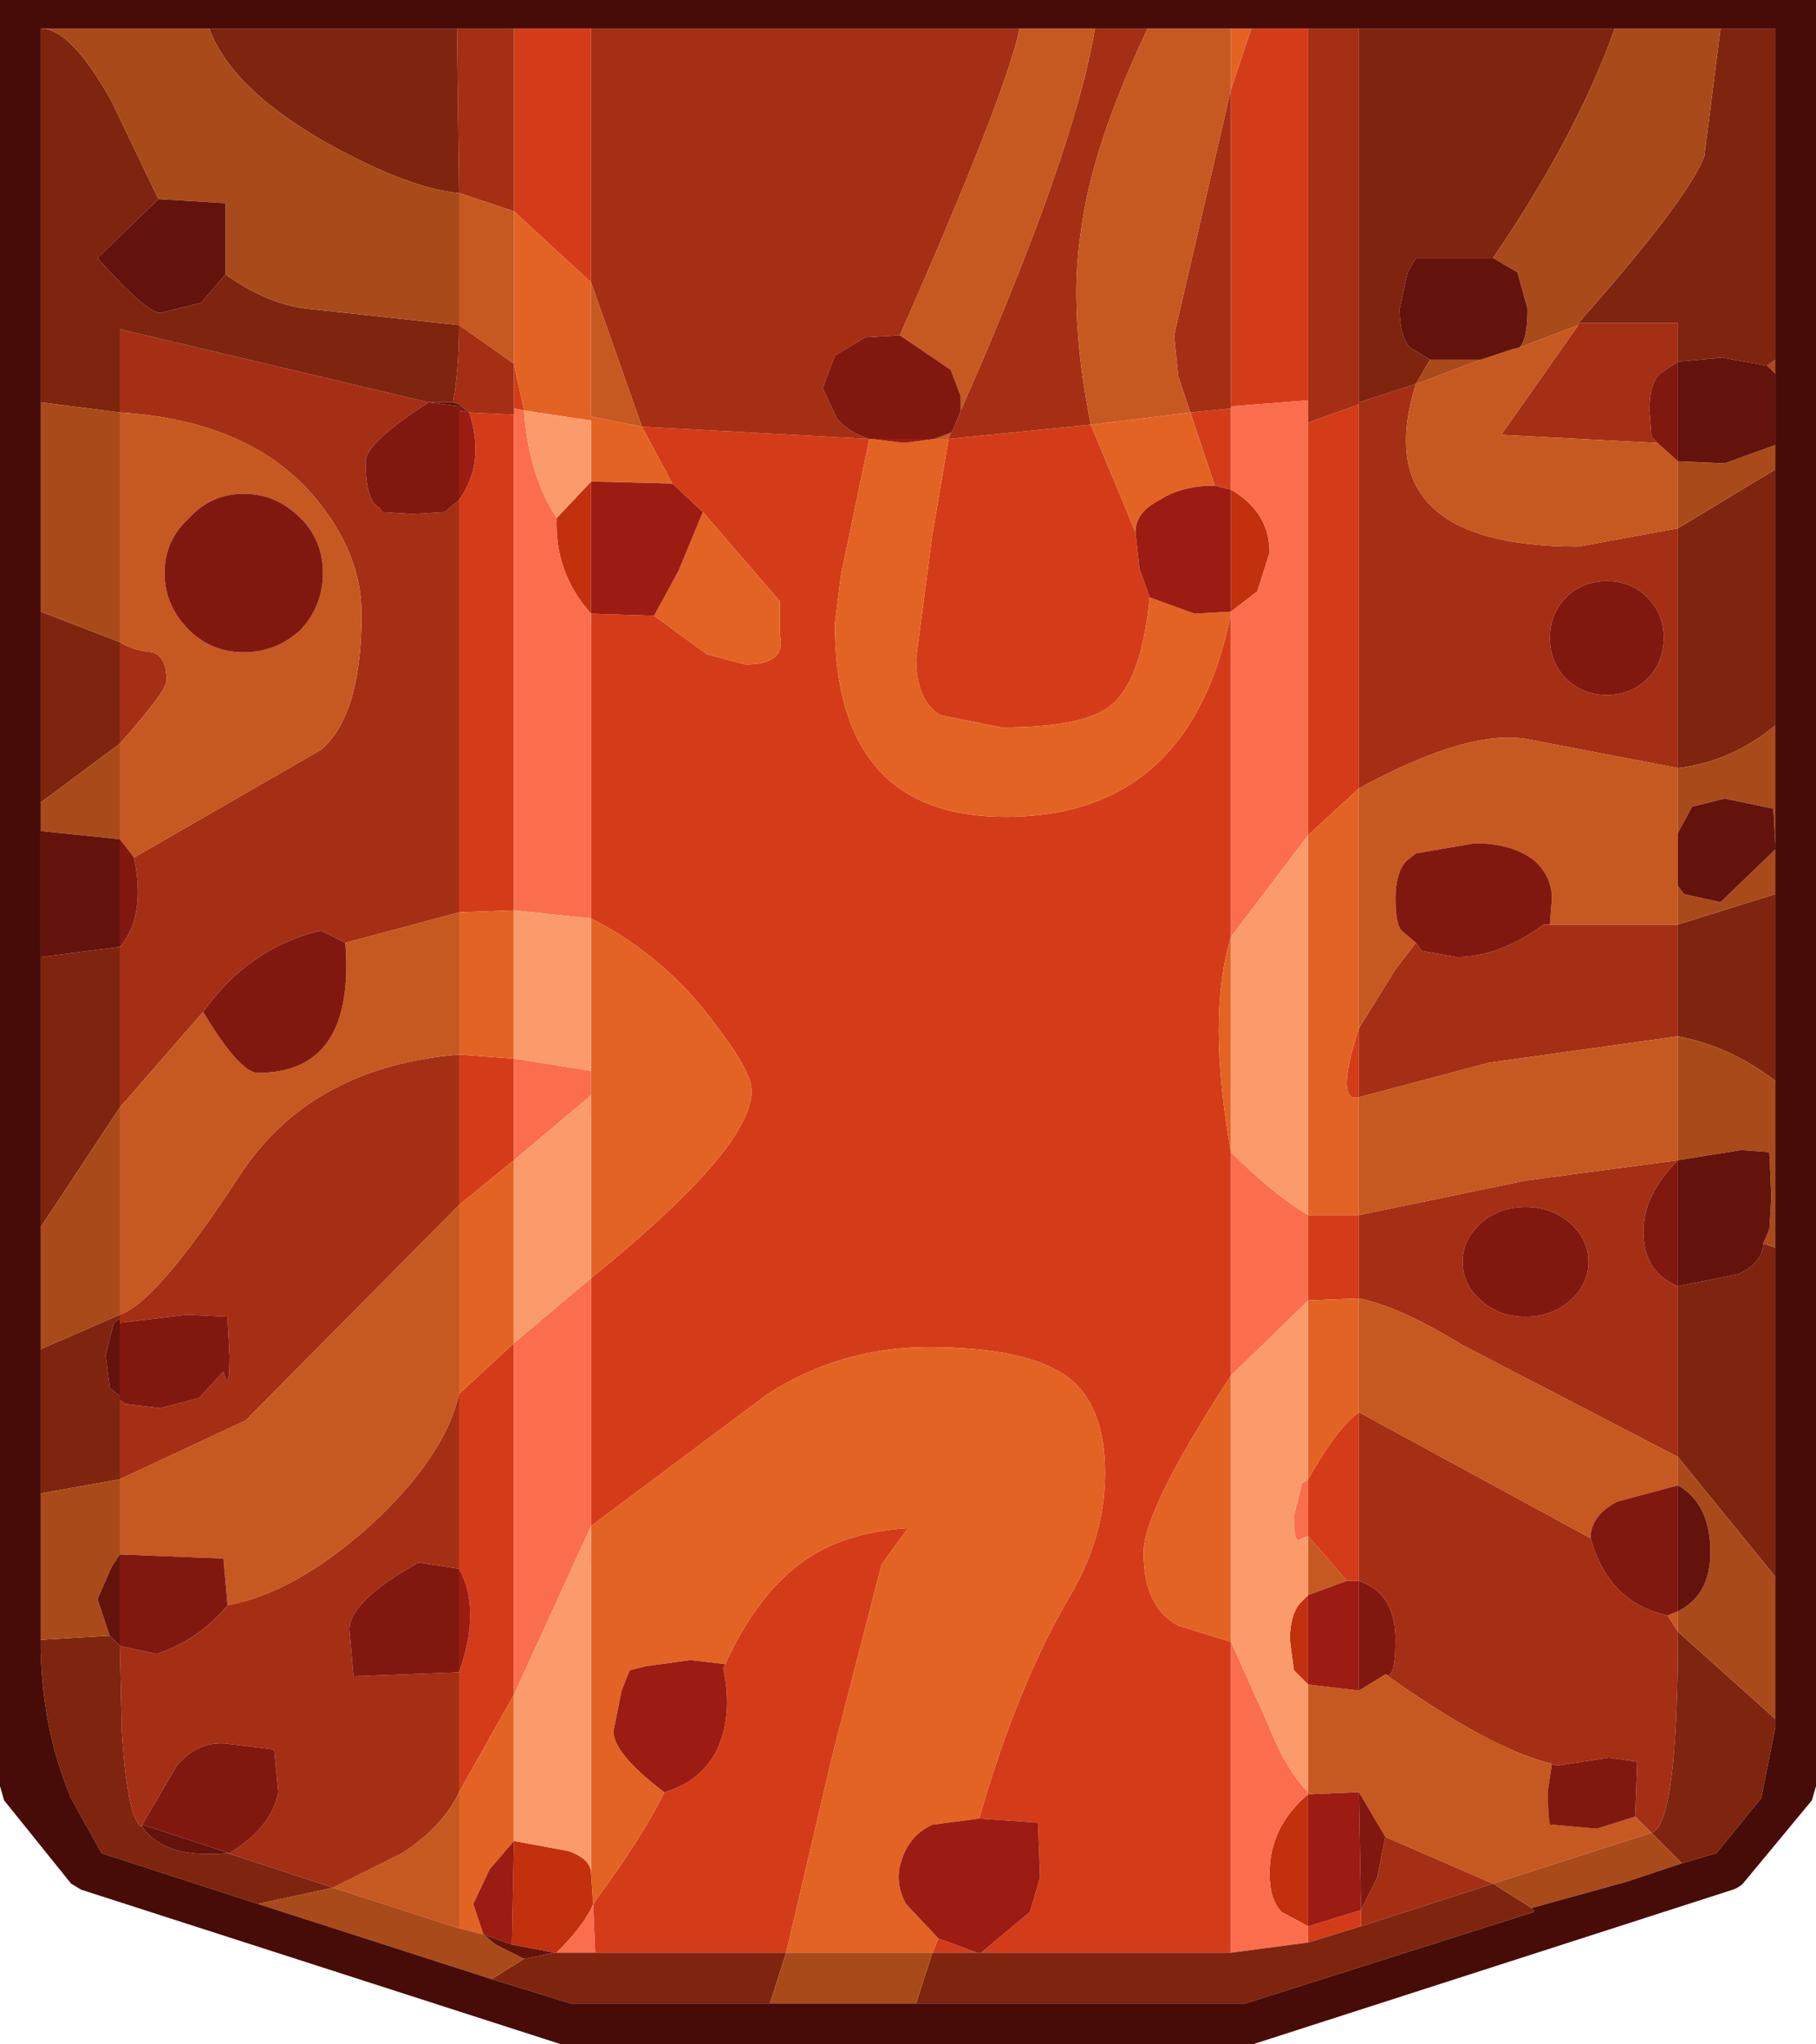 <?xml version="1.0" encoding="UTF-8" standalone="no"?>
<svg xmlns:ffdec="https://www.free-decompiler.com/flash" xmlns:xlink="http://www.w3.org/1999/xlink" ffdec:objectType="shape" height="50.3px" width="44.7px" xmlns="http://www.w3.org/2000/svg">
  <g transform="matrix(1.0, 0.0, 0.0, 1.0, 22.35, 17.7)">
    <path d="M7.95 -5.65 Q8.9 -5.1 8.9 -4.1 L8.6 -3.15 7.95 -2.65 7.95 -5.65 M9.85 23.75 L9.5 23.4 9.4 22.65 Q9.4 22.05 9.65 21.75 L9.85 21.55 9.85 23.75 M9.85 26.45 L9.85 29.7 9.2 29.35 Q8.9 29.05 8.9 28.4 8.9 27.25 9.85 26.45 M-7.8 28.4 L-7.75 29.15 Q-7.95 29.65 -8.65 30.35 L-8.7 30.35 -9.75 30.15 -9.7 27.6 -8.35 27.85 Q-7.8 28.05 -7.8 28.4 M-7.8 -5.85 L-7.8 -2.6 Q-8.7 -3.6 -8.65 -4.95 L-7.8 -5.85" fill="#c2300e" fill-rule="evenodd" stroke="none"/>
    <path d="M-9.7 -17.0 L-7.8 -17.0 -7.8 -10.75 -9.7 -12.5 -9.7 -17.0 M8.45 -17.0 L9.85 -17.0 9.85 -7.85 7.95 -7.7 7.95 -15.5 8.45 -17.0 M6.95 -7.55 L7.95 -7.65 7.95 -5.65 7.55 -5.75 6.95 -7.55 M7.95 -2.6 L7.95 5.35 Q7.35 7.3 7.95 10.65 L7.95 16.15 Q5.8 19.45 5.8 20.5 5.8 21.85 6.65 22.3 L7.95 22.7 7.95 30.35 1.8 30.35 3.0 29.35 3.25 28.5 3.2 27.15 1.75 27.05 Q2.7 23.75 4.0 21.55 4.85 20.1 4.85 18.55 4.85 16.9 3.95 16.2 2.95 15.45 0.5 15.45 -1.65 15.45 -3.45 16.6 L-7.8 19.85 -7.8 13.75 Q-3.85 10.55 -3.85 9.15 -3.85 8.65 -4.75 7.5 -5.95 5.85 -7.8 4.9 L-7.8 -2.6 -6.25 -2.55 -4.95 -1.6 -4.0 -1.35 Q-3.0 -1.35 -3.15 -2.05 L-3.15 -2.9 -5.05 -5.1 -5.8 -5.8 -6.55 -7.2 -0.95 -6.9 -1.65 -3.55 -1.8 -2.35 Q-1.8 2.4 2.4 2.4 6.95 2.4 7.95 -2.6 M9.85 2.85 L9.85 -7.3 11.1 -7.75 11.1 1.7 9.85 2.85 M1.0 -6.9 L4.5 -7.25 5.6 -4.6 5.7 -3.7 5.95 -3.0 Q5.75 -0.95 5.0 -0.35 4.35 0.2 2.3 0.2 L0.8 -0.1 Q0.2 -0.45 0.2 -1.5 L0.6 -4.55 1.0 -6.9 M11.1 7.6 L11.1 9.3 Q10.5 9.45 11.1 7.6 M9.85 12.2 L11.1 12.2 11.1 14.25 9.85 14.3 9.85 12.2 M9.85 20.1 L9.85 18.7 Q10.55 17.45 11.1 17.05 L11.1 21.2 10.8 21.2 9.85 20.1 M11.15 29.3 L11.15 29.7 9.85 30.1 9.85 29.7 11.15 29.3 M9.95 26.45 L9.85 26.45 9.85 26.4 9.95 26.45 M0.75 30.0 L1.7 30.35 0.6 30.35 0.75 30.0 M-7.75 29.15 Q-6.5 27.45 -6.0 26.4 -5.1 26.15 -4.7 25.35 -4.3 24.5 -4.55 23.35 L-4.5 23.25 Q-3.7 21.5 -2.55 20.7 -1.55 20.0 0.0 19.9 L-0.65 20.8 -1.85 25.45 -3.0 30.35 -7.7 30.35 -7.75 29.15 M-11.05 -5.4 Q-10.4 -6.3 -10.8 -7.55 L-9.7 -7.5 -9.7 4.7 -11.05 4.75 -11.05 -5.4 M-9.7 -7.65 L-9.7 -8.75 -9.45 -7.6 -9.7 -7.65 M-9.7 15.35 L-9.7 24.0 -11.05 26.4 -11.05 23.45 Q-10.5 21.9 -11.05 20.9 L-11.05 16.6 -9.7 15.35 M-9.7 8.35 L-9.7 10.85 -11.05 11.95 -11.05 8.25 -9.7 8.35" fill="#d43c19" fill-rule="evenodd" stroke="none"/>
    <path d="M7.95 -7.7 L9.85 -7.85 9.85 -7.3 9.85 2.85 7.95 5.35 7.95 -2.6 7.95 -2.65 8.6 -3.15 8.9 -4.1 Q8.9 -5.1 7.95 -5.65 L7.95 -7.65 7.95 -7.7 M7.95 10.65 Q9.0 11.7 9.85 12.2 L9.85 14.3 7.95 16.15 7.95 10.65 M7.95 22.7 L8.85 24.7 Q9.3 25.85 9.85 26.4 L9.85 26.45 Q8.9 27.25 8.9 28.4 8.9 29.05 9.2 29.35 L9.85 29.7 9.85 30.1 7.95 30.35 7.95 22.7 M9.85 20.1 L9.6 20.2 Q9.5 20.2 9.5 19.6 L9.7 18.8 9.85 18.7 9.85 20.1 M-7.8 -2.6 L-7.8 4.9 -9.7 4.7 -9.7 -7.5 -9.7 -7.65 -9.45 -7.6 Q-9.35 -6.05 -8.65 -4.95 -8.7 -3.6 -7.8 -2.6 M-7.8 13.75 L-7.8 19.85 -9.7 24.0 -9.7 15.35 -7.8 13.75 M-7.8 8.65 L-7.8 9.25 -9.7 10.85 -9.7 8.35 -7.8 8.65 M-8.65 30.35 Q-7.95 29.65 -7.75 29.15 L-7.7 30.35 -8.65 30.35" fill="#fa6e4e" fill-rule="evenodd" stroke="none"/>
    <path d="M-11.1 -17.0 L-9.7 -17.0 -9.7 -12.5 -11.05 -12.95 -11.1 -17.0 M-7.8 -17.0 L2.75 -17.0 Q2.4 -15.35 -0.2 -9.45 L-1.05 -9.4 -1.8 -8.95 -2.1 -8.15 -1.75 -7.4 Q-1.45 -7.05 -0.95 -6.9 L-6.55 -7.2 -7.8 -10.75 -7.8 -17.0 M4.6 -17.0 L5.9 -17.0 Q4.5 -14.05 4.25 -11.95 3.95 -10.0 4.5 -7.25 L1.0 -6.9 1.05 -7.05 1.1 -7.1 1.3 -7.6 Q4.1 -13.95 4.6 -17.0 M9.85 -17.0 L11.1 -17.0 11.1 -7.8 12.5 -8.25 Q11.25 -4.25 16.5 -4.25 L18.95 -4.7 18.95 1.2 15.3 0.5 Q13.85 0.2 11.1 1.7 L11.1 -7.75 9.85 -7.3 9.85 -7.85 9.85 -17.0 M7.95 -15.5 L7.95 -7.7 7.95 -7.65 6.95 -7.55 6.65 -8.45 6.55 -9.45 7.95 -15.5 M16.5 -9.7 L16.5 -9.75 18.95 -9.75 18.95 -8.8 18.5 -8.5 Q18.25 -8.25 18.25 -7.6 L18.3 -6.95 18.45 -6.8 14.6 -7.0 16.5 -9.7 M16.2 -3.0 Q15.8 -2.6 15.8 -2.0 15.8 -1.4 16.2 -1.0 16.6 -0.6 17.2 -0.6 17.8 -0.6 18.2 -1.0 18.6 -1.4 18.6 -2.0 18.6 -2.6 18.2 -3.0 17.8 -3.4 17.2 -3.4 16.6 -3.4 16.2 -3.0 M12.5 5.5 L12.65 5.7 13.5 5.85 Q14.55 5.85 15.65 5.05 L15.8 5.05 18.95 5.05 18.95 7.8 14.3 8.45 11.1 9.3 11.1 7.6 12.0 6.15 12.5 5.5 M11.1 12.2 L15.2 11.35 18.95 10.85 Q18.1 11.7 18.1 12.6 18.1 13.6 18.95 13.95 L18.95 18.15 13.65 15.4 Q12.1 14.45 11.1 14.25 L11.1 12.2 M16.75 13.35 Q16.75 12.8 16.3 12.4 15.85 12.0 15.2 12.0 14.55 12.0 14.1 12.4 13.65 12.8 13.65 13.35 13.65 13.9 14.1 14.3 14.55 14.7 15.2 14.7 15.85 14.7 16.3 14.3 16.75 13.9 16.75 13.35 M11.75 23.5 Q12.0 23.65 12.0 22.65 12.0 21.5 11.1 21.2 L11.1 17.05 16.8 20.15 Q17.25 21.75 18.7 22.05 L18.95 22.45 Q18.95 27.2 18.3 27.4 L17.9 27.0 17.95 25.65 17.25 25.55 15.95 25.75 15.85 25.7 Q14.35 25.35 11.75 23.5 M11.75 27.5 L14.4 28.65 11.15 29.7 11.15 29.3 11.55 28.5 11.75 27.5 M-11.05 -7.75 L-11.2 -7.8 Q-11.05 -8.6 -11.05 -9.7 L-9.7 -8.75 -9.7 -7.65 -9.7 -7.5 -10.8 -7.55 -11.05 -7.75 M-11.8 -7.8 Q-13.35 -6.8 -13.35 -6.35 -13.35 -5.35 -13.0 -5.2 L-12.95 -5.1 -12.2 -5.05 -11.4 -5.1 -11.05 -5.4 -11.05 4.75 -13.85 5.5 -14.45 5.2 Q-16.2 5.6 -17.35 7.2 L-19.4 9.55 -19.4 5.6 Q-18.75 4.85 -19.05 3.4 L-14.45 0.75 Q-13.45 -0.1 -13.45 -2.6 -13.45 -4.05 -14.55 -5.4 -16.15 -7.35 -19.4 -7.55 L-19.4 -9.6 -11.8 -7.8 M-19.4 -1.9 Q-19.1 -1.7 -18.6 -1.65 -18.25 -1.55 -18.25 -0.95 -18.25 -0.7 -19.4 0.6 L-19.4 -1.9 M-11.05 8.25 L-11.05 11.95 -16.3 17.25 -19.4 18.7 -19.4 16.75 -19.25 16.85 -18.4 16.95 -17.45 16.7 -16.85 16.05 Q-16.7 16.65 -16.7 15.65 L-16.75 14.7 -17.75 14.65 -19.4 14.85 -19.4 14.75 -19.4 14.65 Q-18.5 14.35 -16.5 11.3 -14.75 8.55 -11.05 8.25 M-11.05 16.6 L-11.05 20.9 -12.05 20.75 Q-13.75 21.7 -13.75 22.4 L-13.65 23.55 -11.05 23.45 -11.05 26.4 Q-11.45 27.25 -12.45 27.9 L-14.15 28.75 -16.75 27.9 -16.7 27.9 Q-15.65 27.25 -15.5 26.4 L-15.6 25.35 -16.8 25.2 Q-17.5 25.15 -18.0 25.75 L-18.85 27.2 -18.85 27.25 Q-19.2 27.15 -19.35 24.95 L-19.4 22.8 -18.5 23.0 Q-17.45 22.65 -16.75 21.8 -15.1 21.5 -13.25 19.85 -11.4 18.15 -11.05 16.6" fill="#a42f14" fill-rule="evenodd" stroke="none"/>
    <path d="M11.1 -17.0 L17.4 -17.0 Q16.45 -14.35 14.4 -11.35 L12.5 -11.35 12.3 -11.0 12.1 -10.1 Q12.1 -9.45 12.35 -9.15 L12.85 -8.85 12.5 -8.25 11.1 -7.8 11.1 -17.0 M20.0 -17.0 L21.35 -17.0 21.35 -8.85 21.15 -8.7 20.05 -8.9 18.95 -8.8 18.95 -9.75 16.5 -9.75 Q19.2 -12.8 19.6 -13.85 L20.0 -17.0 M21.35 -6.15 L21.35 0.15 Q20.25 1.05 18.95 1.2 L18.95 -4.7 21.35 -6.15 M21.35 4.3 L21.35 8.9 Q20.25 8.05 18.95 7.8 L18.95 5.05 21.35 4.3 M21.35 13.0 L21.35 21.1 18.95 18.15 18.95 13.95 20.45 13.65 Q21.05 13.35 21.05 12.9 L21.35 13.0 M21.35 24.6 L21.35 24.8 21.0 26.55 19.9 27.9 19.05 28.15 18.3 27.4 Q18.95 27.2 18.95 22.45 L21.35 24.6 M15.35 29.25 L15.4 29.3 15.4 29.35 8.3 31.6 0.2 31.6 0.6 30.35 1.7 30.35 1.8 30.35 7.95 30.35 9.85 30.1 11.15 29.7 14.4 28.65 15.35 29.25 M-3.4 31.6 L-8.3 31.6 -10.25 31.0 -9.45 30.5 -8.7 30.35 -8.65 30.35 -7.7 30.35 -3.0 30.35 -3.4 31.6 M-16.0 29.15 L-19.85 27.9 -20.6 26.55 Q-21.3 24.9 -21.35 22.9 L-21.35 22.65 -19.65 22.55 -19.4 22.8 -19.35 24.95 Q-19.2 27.15 -18.85 27.25 -18.3 28.05 -16.75 27.9 L-14.15 28.75 -16.0 29.15 M-21.35 19.05 L-21.35 15.5 -19.4 14.65 -19.4 14.75 -19.55 14.85 -19.75 15.65 -19.65 16.45 -19.4 16.65 -19.4 16.75 -19.4 18.7 -21.35 19.05 M-21.35 12.5 L-21.35 5.85 -19.4 5.6 -19.4 9.55 -21.35 12.5 M-21.35 2.05 L-21.35 -2.65 -19.4 -1.9 -19.4 0.6 -21.35 2.05 M-21.35 -7.8 L-21.35 -17.0 Q-20.6 -17.0 -19.6 -15.2 L-18.45 -12.8 -19.95 -11.35 Q-18.75 -10.0 -18.4 -10.0 L-17.4 -10.25 -16.8 -10.95 Q-15.75 -10.2 -14.75 -10.1 L-11.05 -9.7 Q-11.05 -8.6 -11.2 -7.8 L-11.8 -7.8 -19.4 -9.6 -19.4 -7.55 -21.35 -7.8 M-17.2 -17.0 L-11.1 -17.0 -11.05 -12.95 Q-12.25 -13.05 -14.25 -14.15 -16.65 -15.5 -17.2 -17.0" fill="#7f240e" fill-rule="evenodd" stroke="none"/>
    <path d="M7.95 -17.0 L8.45 -17.0 7.95 -15.5 7.95 -17.0 M7.95 -2.65 L7.95 -2.6 Q6.95 2.4 2.4 2.4 -1.8 2.4 -1.8 -2.35 L-1.65 -3.55 -0.95 -6.9 -0.9 -6.9 -0.1 -6.8 0.65 -6.9 1.0 -6.9 0.6 -4.55 0.2 -1.5 Q0.2 -0.45 0.8 -0.1 L2.3 0.2 Q4.35 0.2 5.0 -0.35 5.75 -0.95 5.95 -3.0 L7.05 -2.6 7.95 -2.65 M5.6 -4.6 L4.5 -7.25 6.95 -7.55 7.55 -5.75 Q6.75 -5.75 6.2 -5.4 5.6 -5.1 5.6 -4.6 M11.1 9.3 L11.1 12.2 9.85 12.2 9.85 2.85 11.1 1.7 11.1 7.6 Q10.5 9.45 11.1 9.3 M7.95 5.35 L7.95 10.65 Q7.35 7.3 7.95 5.35 M9.85 14.3 L11.1 14.25 11.1 17.05 Q10.55 17.45 9.85 18.7 L9.85 14.3 M7.95 16.15 L7.95 22.7 6.65 22.3 Q5.8 21.85 5.8 20.5 5.8 19.45 7.95 16.15 M-7.8 19.85 L-3.45 16.6 Q-1.65 15.45 0.5 15.45 2.95 15.45 3.95 16.2 4.85 16.9 4.85 18.55 4.85 20.1 4.0 21.55 2.7 23.75 1.75 27.05 L0.6 27.2 Q0.05 27.45 -0.15 28.05 -0.35 28.6 -0.05 29.15 L0.75 30.0 0.6 30.35 -3.0 30.35 -1.85 25.45 -0.65 20.8 0.0 19.9 Q-1.55 20.0 -2.55 20.7 -3.7 21.5 -4.5 23.25 L-5.35 23.15 -6.45 23.3 -6.85 23.4 -7.05 23.9 -7.25 24.9 Q-7.25 25.45 -6.0 26.4 -6.5 27.45 -7.75 29.15 L-7.8 28.4 -7.8 19.85 M-6.55 -7.2 L-5.8 -5.8 -7.8 -5.85 -7.8 -7.35 -9.45 -7.6 -9.7 -8.75 -9.7 -12.5 -7.8 -10.75 -7.8 -7.45 -6.55 -7.2 M-5.05 -5.1 L-3.15 -2.9 -3.15 -2.05 Q-3.0 -1.35 -4.0 -1.35 L-4.95 -1.6 -6.25 -2.55 -5.65 -3.65 -5.05 -5.1 M-7.8 4.9 Q-5.95 5.85 -4.75 7.5 -3.85 8.65 -3.85 9.15 -3.85 10.55 -7.8 13.75 L-7.8 9.25 -7.8 8.65 -7.8 4.9 M-9.7 4.7 L-9.7 8.35 -11.05 8.25 -11.05 4.75 -9.7 4.7 M-11.05 11.95 L-9.7 10.85 -9.7 15.35 -11.05 16.6 -11.05 11.95 M-11.05 26.4 L-9.7 24.0 -9.7 27.6 -10.3 28.3 -10.7 29.15 -10.45 29.9 -11.05 29.75 -11.05 26.4" fill="#e36324" fill-rule="evenodd" stroke="none"/>
    <path d="M2.75 -17.0 L4.6 -17.0 Q4.1 -13.95 1.3 -7.6 L1.3 -7.95 1.05 -8.6 -0.2 -9.45 Q2.4 -15.35 2.75 -17.0 M5.9 -17.0 L7.95 -17.0 7.95 -15.5 6.55 -9.45 6.65 -8.45 6.95 -7.55 4.5 -7.25 Q3.95 -10.0 4.25 -11.95 4.5 -14.05 5.9 -17.0 M11.1 1.7 Q13.85 0.2 15.3 0.5 L18.95 1.2 18.95 2.8 18.95 4.1 18.95 5.05 15.8 5.05 15.85 4.4 Q15.85 3.9 15.45 3.5 14.9 3.05 13.95 3.05 L12.5 3.3 12.25 3.5 Q12.0 3.8 12.0 4.4 12.0 5.05 12.15 5.2 L12.5 5.5 12.0 6.15 11.1 7.6 11.1 1.7 M18.95 -4.7 L16.5 -4.25 Q11.25 -4.25 12.5 -8.25 L14.1 -8.85 14.85 -9.1 15.05 -9.15 16.5 -9.7 14.6 -7.0 18.45 -6.8 18.95 -6.35 18.95 -4.7 M0.65 -6.9 L1.05 -7.05 1.0 -6.9 0.65 -6.9 M11.1 9.3 L14.3 8.45 18.95 7.8 18.95 10.85 15.2 11.35 11.1 12.2 11.1 9.3 M9.85 26.4 L9.85 23.75 11.1 23.9 11.75 23.5 Q14.35 25.35 15.85 25.7 L15.75 26.35 Q15.75 27.35 15.85 27.2 L16.95 27.3 17.9 27.0 18.3 27.4 14.4 28.65 11.75 27.5 11.1 26.4 9.95 26.45 9.85 26.4 M9.85 21.55 L9.85 20.1 10.8 21.2 9.85 21.55 M11.1 17.05 L11.1 14.25 Q12.1 14.45 13.65 15.4 L18.95 18.15 18.95 18.85 17.45 19.25 Q16.8 19.6 16.8 20.15 L11.1 17.05 M18.95 22.45 L18.7 22.05 18.95 21.95 18.95 22.45 M-11.05 -9.7 L-11.05 -12.95 -9.7 -12.5 -9.7 -8.75 -11.05 -9.7 M-19.4 0.6 Q-18.25 -0.7 -18.25 -0.95 -18.25 -1.55 -18.6 -1.65 -19.1 -1.7 -19.4 -1.9 L-19.4 -7.55 Q-16.15 -7.35 -14.55 -5.4 -13.45 -4.05 -13.45 -2.6 -13.45 -0.1 -14.45 0.75 L-19.05 3.4 -19.4 2.95 -19.4 0.6 M-17.7 -4.95 Q-18.3 -4.4 -18.3 -3.6 -18.3 -2.8 -17.7 -2.2 -17.15 -1.65 -16.35 -1.65 -15.55 -1.65 -14.95 -2.2 -14.4 -2.8 -14.4 -3.6 -14.4 -4.4 -14.95 -4.95 -15.55 -5.55 -16.35 -5.55 -17.15 -5.55 -17.7 -4.95 M-6.55 -7.2 L-7.8 -7.45 -7.8 -10.75 -6.55 -7.2 M-13.85 5.5 L-11.05 4.75 -11.05 8.25 Q-14.75 8.55 -16.5 11.3 -18.5 14.35 -19.4 14.65 L-19.4 9.55 -17.35 7.2 Q-16.45 8.7 -16.0 8.7 -13.6 8.7 -13.85 5.5 M-19.4 18.7 L-16.3 17.25 -11.05 11.95 -11.05 16.6 Q-11.4 18.15 -13.25 19.85 -15.1 21.5 -16.75 21.8 L-16.85 20.65 -19.4 20.55 -19.4 18.7 M-14.15 28.75 L-12.45 27.9 Q-11.45 27.25 -11.05 26.4 L-11.05 29.75 -14.15 28.75" fill="#c65821" fill-rule="evenodd" stroke="none"/>
    <path d="M17.4 -17.0 L20.0 -17.0 19.6 -13.85 Q19.2 -12.8 16.5 -9.75 L16.5 -9.7 15.05 -9.15 Q15.25 -9.35 15.25 -10.1 L15.0 -11.0 14.4 -11.35 Q16.45 -14.35 17.4 -17.0 M21.35 -8.85 L21.35 -8.5 21.15 -8.7 21.35 -8.85 M21.35 -6.75 L21.35 -6.15 18.95 -4.7 18.95 -6.35 20.1 -6.3 21.35 -6.75 M21.35 0.15 L21.35 3.1 21.3 2.2 20.1 1.95 19.3 2.15 18.95 2.8 18.95 1.2 Q20.25 1.05 21.35 0.15 M21.35 3.2 L21.35 4.3 18.95 5.05 18.95 4.1 19.1 4.3 20.0 4.5 21.35 3.2 M21.35 8.9 L21.35 13.0 21.05 12.9 21.2 12.55 21.25 11.75 21.2 10.65 20.5 10.6 18.95 10.85 18.95 7.8 Q20.25 8.05 21.35 8.9 M21.35 21.1 L21.35 24.6 18.95 22.45 18.95 21.95 Q19.75 21.55 19.75 20.5 19.75 19.3 18.95 18.85 L18.95 18.15 21.35 21.1 M19.05 28.15 L17.7 28.6 15.35 29.25 14.4 28.65 18.3 27.4 19.05 28.15 M0.2 31.6 L-3.4 31.6 -3.0 30.35 0.6 30.35 0.2 31.6 M-10.25 31.0 L-16.0 29.15 -14.15 28.75 -11.05 29.75 -10.45 29.9 -10.15 30.15 -9.45 30.5 -10.25 31.0 M-21.35 22.65 L-21.35 19.05 -19.4 18.7 -19.4 20.55 -19.6 20.85 -19.95 21.65 -19.65 22.55 -21.35 22.65 M-21.35 15.5 L-21.35 12.5 -19.4 9.55 -19.4 14.65 -21.35 15.5 M-21.35 2.75 L-21.35 2.05 -19.4 0.6 -19.4 2.95 -21.35 2.75 M-21.35 -2.65 L-21.35 -7.8 -19.4 -7.55 -19.4 -1.9 -21.35 -2.65 M-21.35 -17.0 L-17.2 -17.0 Q-16.65 -15.5 -14.25 -14.15 -12.25 -13.05 -11.05 -12.95 L-11.05 -9.7 -14.75 -10.1 Q-15.75 -10.2 -16.8 -10.95 L-16.8 -12.7 -18.45 -12.8 -19.6 -15.2 Q-20.6 -17.0 -21.35 -17.0 M12.5 -8.25 L12.85 -8.85 14.1 -8.85 12.5 -8.25" fill="#a94a1a" fill-rule="evenodd" stroke="none"/>
    <path d="M7.95 5.35 L9.85 2.85 9.85 12.2 Q9.0 11.7 7.95 10.65 L7.95 5.35 M7.95 16.15 L9.85 14.3 9.85 18.7 9.7 18.8 9.5 19.6 Q9.5 20.2 9.6 20.2 L9.85 20.1 9.85 21.55 9.65 21.75 Q9.4 22.05 9.4 22.65 L9.5 23.4 9.85 23.75 9.85 26.4 Q9.3 25.85 8.85 24.7 L7.95 22.7 7.95 16.15 M-7.8 19.85 L-7.8 28.4 Q-7.8 28.05 -8.35 27.85 L-9.7 27.6 -9.7 24.0 -7.8 19.85 M-9.45 -7.6 L-7.8 -7.35 -7.8 -5.85 -8.65 -4.95 Q-9.35 -6.05 -9.45 -7.6 M-9.7 4.7 L-7.8 4.9 -7.8 8.65 -9.7 8.35 -9.7 4.7 M-7.8 9.25 L-7.8 13.75 -9.7 15.35 -9.7 10.85 -7.8 9.25" fill="#fb9b6c" fill-rule="evenodd" stroke="none"/>
    <path d="M-0.9 -6.9 L0.65 -6.9 -0.1 -6.8 -0.9 -6.9 M5.95 -3.0 L5.7 -3.7 5.6 -4.6 Q5.6 -5.1 6.2 -5.4 6.75 -5.75 7.55 -5.75 L7.95 -5.65 7.95 -2.65 7.05 -2.6 5.95 -3.0 M1.75 27.05 L3.2 27.15 3.25 28.5 3.0 29.35 1.8 30.35 1.7 30.35 0.75 30.0 -0.05 29.15 Q-0.35 28.6 -0.15 28.05 0.05 27.45 0.6 27.2 L1.75 27.05 M9.85 23.75 L9.85 21.55 10.8 21.2 11.1 21.2 11.1 23.9 9.85 23.75 M11.1 26.4 L11.15 29.3 9.85 29.7 9.85 26.45 9.95 26.45 11.1 26.4 M-5.8 -5.8 L-5.05 -5.1 -5.65 -3.65 -6.25 -2.55 -7.8 -2.6 -7.8 -5.85 -5.8 -5.8 M-6.0 26.4 Q-7.25 25.45 -7.25 24.9 L-7.05 23.9 -6.85 23.4 -6.45 23.3 -5.35 23.15 -4.5 23.25 -4.55 23.35 Q-4.3 24.5 -4.7 25.35 -5.1 26.15 -6.0 26.4 M-11.05 -5.4 L-11.05 -7.6 -10.8 -7.55 Q-10.4 -6.3 -11.05 -5.4 M-11.05 20.9 Q-10.5 21.9 -11.05 23.45 L-11.05 20.9 M-10.45 29.9 L-10.7 29.15 -10.3 28.3 -9.7 27.6 -9.75 30.15 -10.45 29.9" fill="#9c1b12" fill-rule="evenodd" stroke="none"/>
    <path d="M1.3 -7.6 L1.1 -7.1 1.05 -7.05 0.65 -6.9 -0.9 -6.9 -0.95 -6.9 Q-1.45 -7.05 -1.75 -7.4 L-2.1 -8.15 -1.8 -8.95 -1.05 -9.4 -0.2 -9.45 1.05 -8.6 1.3 -7.95 1.3 -7.6 M18.45 -6.8 L18.3 -6.95 18.25 -7.6 Q18.25 -8.25 18.5 -8.5 L18.95 -8.8 18.95 -6.35 18.45 -6.8 M16.2 -3.0 Q16.6 -3.4 17.2 -3.4 17.8 -3.4 18.2 -3.0 18.6 -2.6 18.6 -2.0 18.6 -1.4 18.2 -1.0 17.8 -0.6 17.2 -0.6 16.6 -0.6 16.2 -1.0 15.8 -1.4 15.8 -2.0 15.8 -2.6 16.2 -3.0 M18.95 10.85 L18.95 13.95 Q18.1 13.6 18.1 12.6 18.1 11.7 18.95 10.85 M12.5 5.5 L12.15 5.2 Q12.0 5.05 12.0 4.4 12.0 3.8 12.25 3.5 L12.5 3.3 13.95 3.05 Q14.9 3.05 15.45 3.5 15.85 3.9 15.85 4.4 L15.8 5.05 15.65 5.05 Q14.55 5.85 13.5 5.85 L12.65 5.7 12.5 5.5 M11.1 23.9 L11.1 21.2 Q12.0 21.5 12.0 22.65 12.0 23.65 11.75 23.5 L11.1 23.9 M16.75 13.35 Q16.75 13.9 16.3 14.3 15.85 14.7 15.2 14.7 14.55 14.7 14.1 14.3 13.65 13.9 13.65 13.35 13.65 12.8 14.1 12.4 14.55 12.0 15.2 12.0 15.85 12.0 16.3 12.4 16.75 12.8 16.75 13.35 M15.85 25.7 L15.95 25.75 17.25 25.55 17.95 25.65 17.9 27.0 16.95 27.3 15.85 27.2 Q15.75 27.35 15.75 26.35 L15.85 25.7 M18.7 22.05 Q17.25 21.75 16.8 20.15 16.8 19.6 17.45 19.25 L18.95 18.85 18.95 21.95 18.7 22.05 M11.75 27.5 L11.55 28.5 11.15 29.3 11.1 26.4 11.75 27.5 M-11.8 -7.8 L-11.05 -7.7 -11.05 -7.75 -10.8 -7.55 -11.05 -7.6 -11.05 -5.4 -11.4 -5.1 -12.2 -5.05 -12.95 -5.1 -13.0 -5.2 Q-13.35 -5.35 -13.35 -6.35 -13.35 -6.8 -11.8 -7.8 M-19.4 2.95 L-19.05 3.4 Q-18.75 4.85 -19.4 5.6 L-19.4 2.95 M-17.7 -4.95 Q-17.15 -5.55 -16.35 -5.55 -15.55 -5.55 -14.95 -4.95 -14.4 -4.4 -14.4 -3.6 -14.4 -2.8 -14.95 -2.2 -15.55 -1.65 -16.35 -1.65 -17.15 -1.65 -17.7 -2.2 -18.3 -2.8 -18.3 -3.6 -18.3 -4.4 -17.7 -4.95 M-17.35 7.2 Q-16.2 5.6 -14.45 5.2 L-13.85 5.5 Q-13.6 8.7 -16.0 8.7 -16.45 8.7 -17.35 7.2 M-19.4 14.85 L-17.75 14.65 -16.75 14.7 -16.7 15.65 Q-16.7 16.65 -16.85 16.05 L-17.45 16.7 -18.4 16.95 -19.25 16.85 -19.4 16.75 -19.4 16.65 -19.4 14.85 M-16.75 21.8 Q-17.45 22.65 -18.5 23.0 L-19.4 22.8 -19.4 20.55 -16.85 20.65 -16.75 21.8 M-18.85 27.2 L-18.0 25.75 Q-17.5 25.15 -16.8 25.2 L-15.6 25.35 -15.5 26.4 Q-15.65 27.25 -16.7 27.9 L-18.85 27.2 M-11.05 20.9 L-11.05 23.45 -13.65 23.55 -13.75 22.4 Q-13.75 21.7 -12.05 20.75 L-11.05 20.9" fill="#811810" fill-rule="evenodd" stroke="none"/>
    <path d="M21.35 -8.5 L21.35 -6.75 20.1 -6.3 18.95 -6.35 18.95 -8.8 20.05 -8.9 21.15 -8.7 21.35 -8.5 M21.35 3.1 L21.35 3.2 20.0 4.5 19.1 4.3 18.95 4.1 18.95 2.8 19.3 2.15 20.1 1.95 21.3 2.2 21.35 3.1 M-21.35 5.85 L-21.35 2.75 -19.4 2.95 -19.4 5.6 -21.35 5.85 M12.85 -8.85 L12.35 -9.15 Q12.1 -9.45 12.1 -10.1 L12.3 -11.0 12.5 -11.35 14.4 -11.35 15.0 -11.0 15.25 -10.1 Q15.25 -9.35 15.05 -9.15 L14.85 -9.1 14.1 -8.85 12.85 -8.85 M18.95 10.85 L20.5 10.6 21.2 10.65 21.25 11.75 21.2 12.55 21.05 12.9 Q21.05 13.35 20.45 13.65 L18.95 13.95 18.95 10.85 M18.95 18.85 Q19.75 19.3 19.75 20.5 19.75 21.55 18.95 21.95 L18.95 18.85 M-18.45 -12.8 L-16.8 -12.7 -16.8 -10.95 -17.4 -10.25 -18.4 -10.0 Q-18.75 -10.0 -19.95 -11.35 L-18.45 -12.8 M-11.8 -7.8 L-11.2 -7.8 -11.05 -7.75 -11.05 -7.7 -11.8 -7.8 M-19.4 14.75 L-19.4 14.85 -19.4 16.65 -19.65 16.45 -19.75 15.65 -19.55 14.85 -19.4 14.75 M-18.85 27.25 L-18.85 27.2 -16.7 27.9 -16.75 27.9 Q-18.3 28.05 -18.85 27.25 M-9.75 30.15 L-8.7 30.35 -9.45 30.5 -10.15 30.15 -10.45 29.9 -9.75 30.15 M-19.65 22.55 L-19.95 21.65 -19.6 20.85 -19.4 20.55 -19.4 22.8 -19.65 22.55" fill="#63120c" fill-rule="evenodd" stroke="none"/>
    <path d="M17.4 -17.0 L11.1 -17.0 9.85 -17.0 8.45 -17.0 7.95 -17.0 5.9 -17.0 4.6 -17.0 2.75 -17.0 -7.8 -17.0 -9.7 -17.0 -11.1 -17.0 -17.2 -17.0 -21.35 -17.0 -21.35 -7.8 -21.35 -2.65 -21.35 2.05 -21.35 2.75 -21.35 5.85 -21.35 12.5 -21.35 15.5 -21.35 19.05 -21.35 22.65 -21.35 22.9 Q-21.3 24.9 -20.6 26.55 L-19.85 27.9 -16.0 29.15 -10.25 31.0 -8.3 31.6 -3.4 31.6 0.2 31.6 8.3 31.6 15.4 29.35 15.4 29.3 15.35 29.25 17.7 28.6 19.05 28.15 19.9 27.9 21.0 26.55 21.35 24.8 21.35 24.6 21.35 21.1 21.35 13.0 21.35 8.9 21.35 4.3 21.35 3.2 21.35 3.1 21.35 0.15 21.35 -6.15 21.35 -6.75 21.35 -8.5 21.35 -8.85 21.35 -17.0 20.0 -17.0 17.4 -17.0 M8.5 32.6 L8.35 32.6 -8.4 32.6 -8.55 32.6 -20.35 28.8 -20.6 28.65 -22.25 26.6 -22.35 26.25 -22.35 -17.7 22.35 -17.7 22.35 26.25 22.25 26.6 20.55 28.65 Q20.45 28.75 20.3 28.8 L8.5 32.6" fill="#470c08" fill-rule="evenodd" stroke="none"/>
  </g>
</svg>
